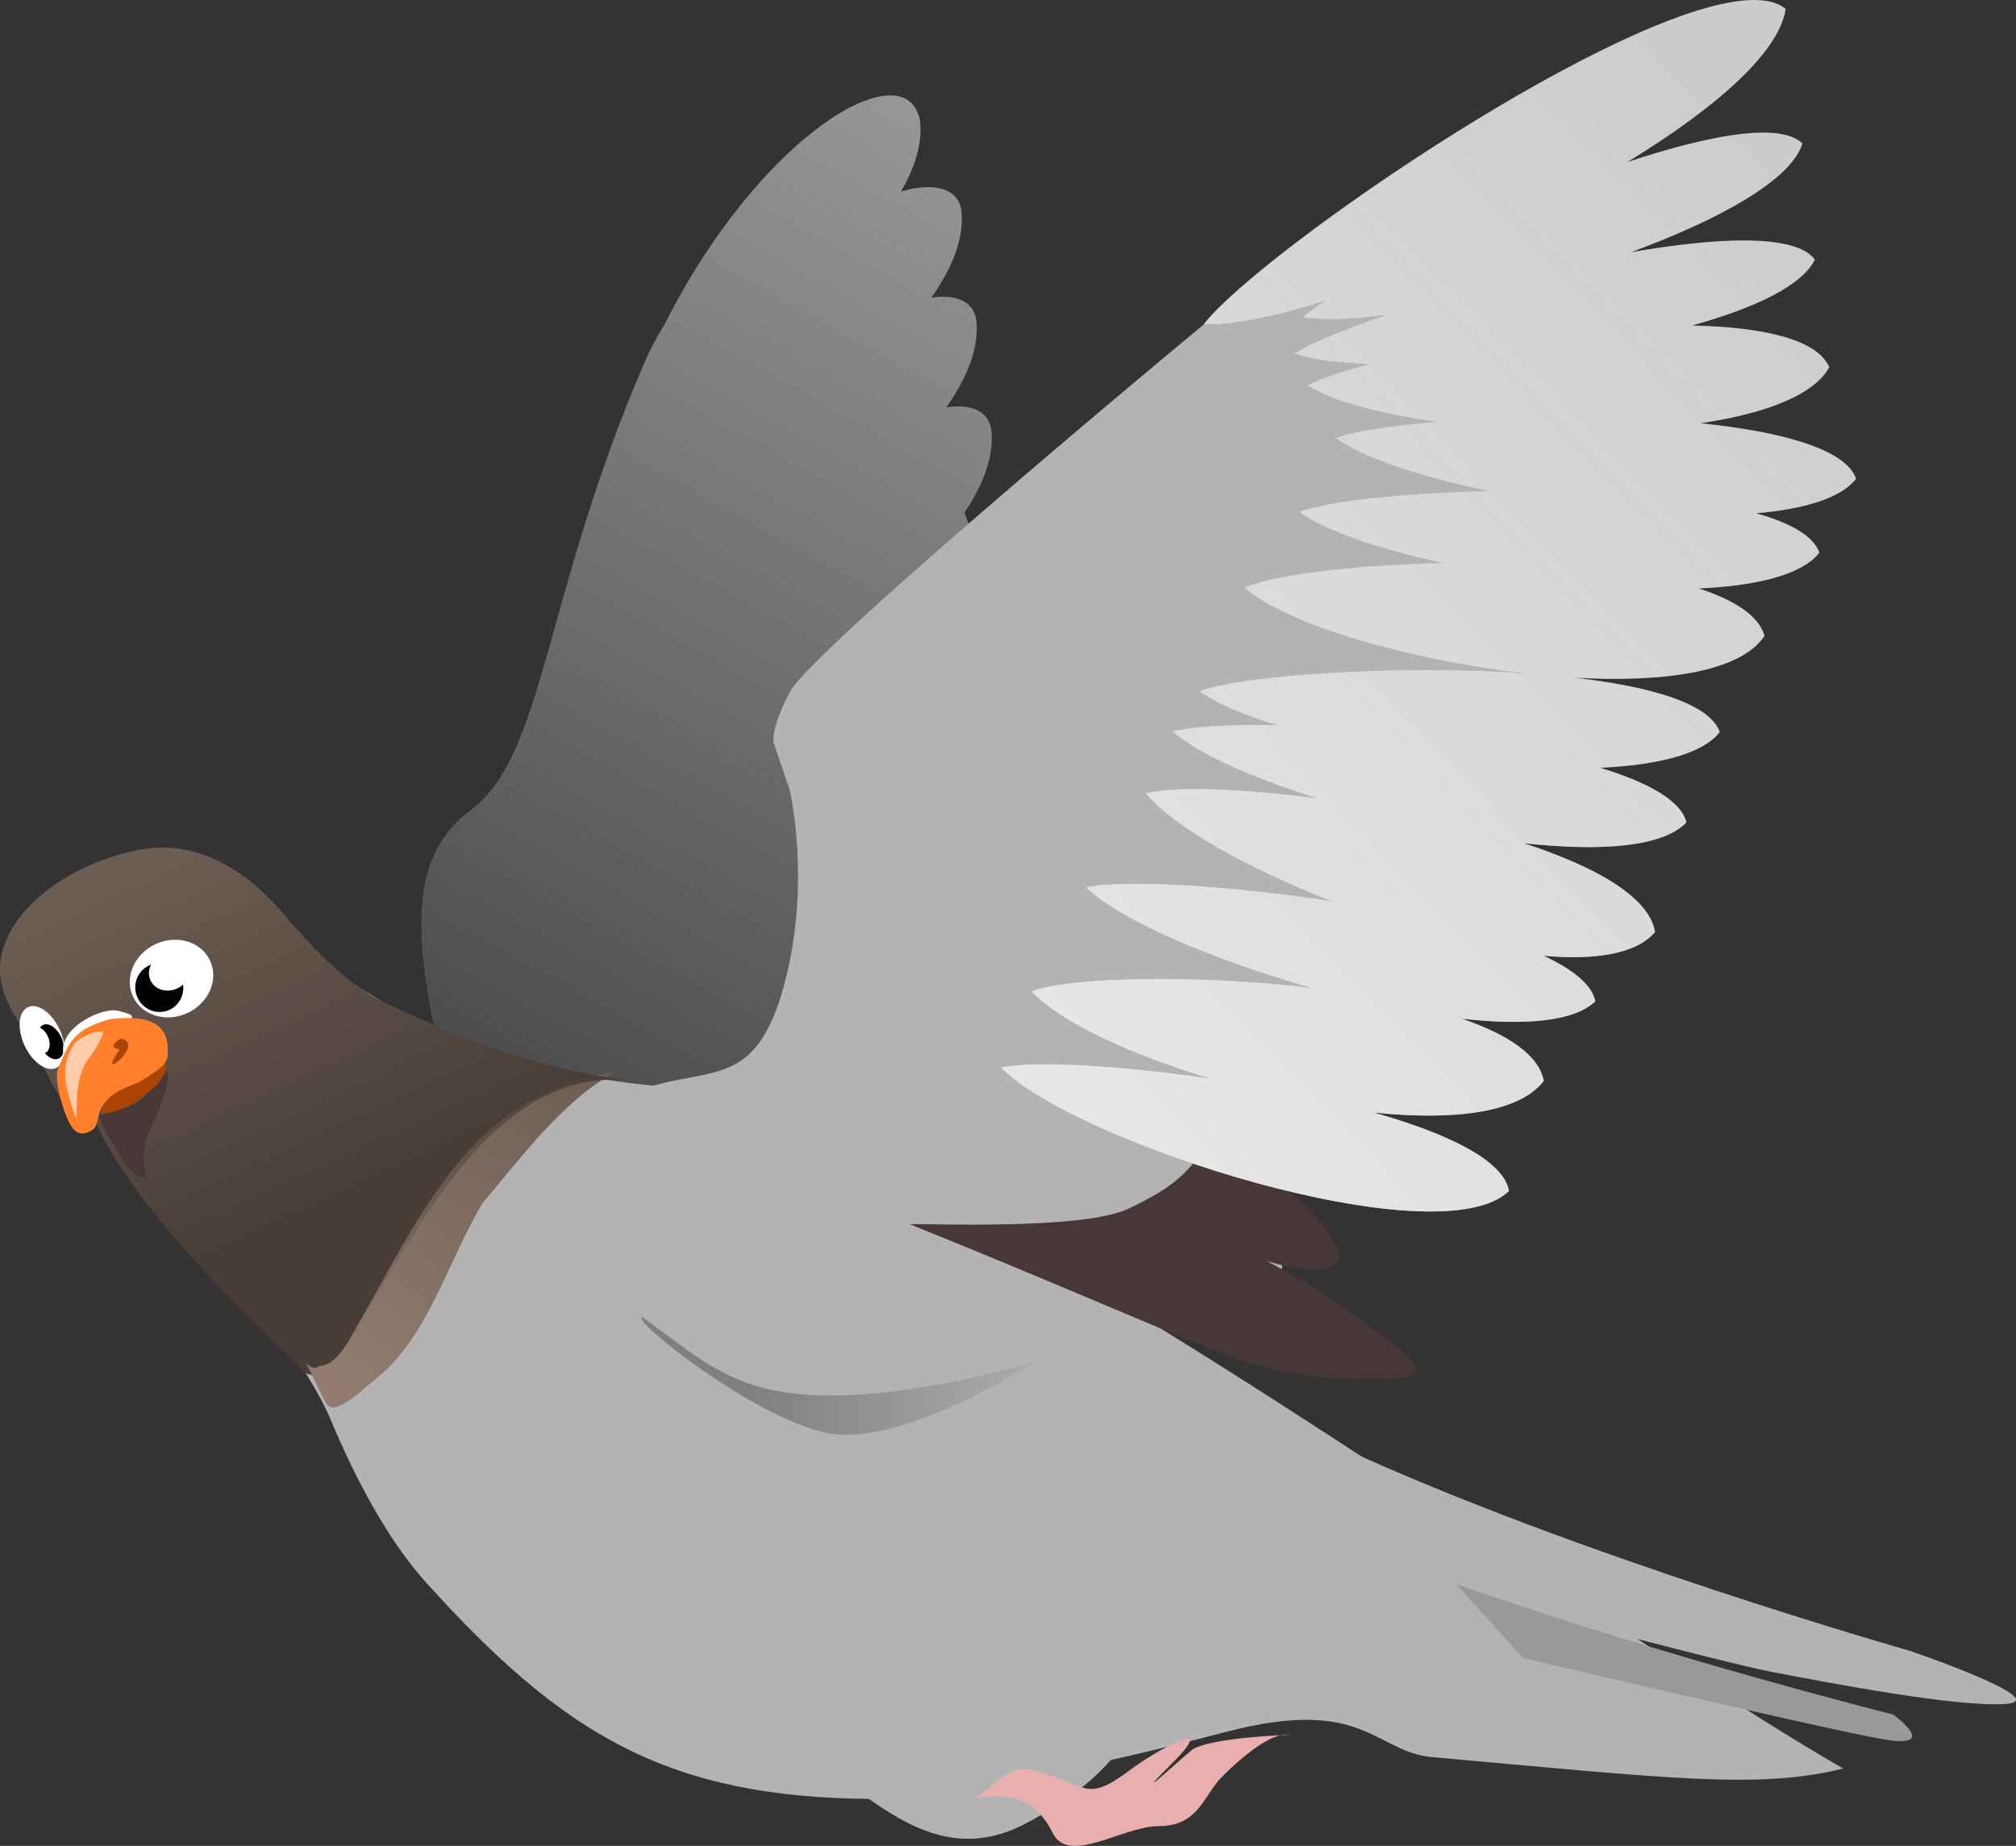 <?xml version="1.0" encoding="UTF-8" standalone="no"?>
<svg
   xmlns:dc="http://purl.org/dc/elements/1.1/"
   xmlns:cc="http://creativecommons.org/ns#"
   xmlns:rdf="http://www.w3.org/1999/02/22-rdf-syntax-ns#"
   xmlns:svg="http://www.w3.org/2000/svg"
   xmlns="http://www.w3.org/2000/svg"
   xmlns:sodipodi="http://sodipodi.sourceforge.net/DTD/sodipodi-0.dtd"
   xmlns:inkscape="http://www.inkscape.org/namespaces/inkscape"
   viewBox="0 0 578.041 529.228"
   version="1.1"
   id="svg908"
   sodipodi:docname="pigeon_crop.svg"
   width="578.041"
   height="529.228"
   inkscape:version="0.92.2 (5c3e80d, 2017-08-06)">
  <rect x="0" y="0" width="578.041" height="529.228" fill="#333333" stroke="none"/>
  <sodipodi:namedview
     pagecolor="#ffffff"
     bordercolor="#666666"
     borderopacity="1"
     objecttolerance="10"
     gridtolerance="10"
     guidetolerance="10"
     inkscape:pageopacity="0"
     inkscape:pageshadow="2"
     inkscape:window-width="1920"
     inkscape:window-height="1019"
     id="namedview910"
     showgrid="false"
     fit-margin-top="0"
     fit-margin-left="0"
     fit-margin-right="0"
     fit-margin-bottom="0"
     inkscape:zoom="0.78490088"
     inkscape:cx="289.641"
     inkscape:cy="210.79607"
     inkscape:window-x="-9"
     inkscape:window-y="-9"
     inkscape:window-maximized="1"
     inkscape:current-layer="svg908" />
  <defs
     id="defs840">
    <linearGradient
       id="b"
       x1="397.59"
       x2="629.02"
       y1="518.97"
       y2="293.25"
       gradientUnits="userSpaceOnUse">
      <stop
         stop-color="#e6e6e6"
         offset="0"
         id="stop815" />
      <stop
         stop-color="#e6e6e6"
         stop-opacity="0"
         offset="1"
         id="stop817" />
    </linearGradient>
    <linearGradient
       id="c"
       x1="181.24"
       x2="243.87"
       y1="604.03"
       y2="508.07"
       gradientUnits="userSpaceOnUse">
      <stop
         stop-color="#917c6f"
         offset="0"
         id="stop820" />
      <stop
         stop-color="#917c6f"
         stop-opacity="0"
         offset="1"
         id="stop822" />
    </linearGradient>
    <linearGradient
       id="d"
       x1="-288.9"
       x2="-242.44"
       y1="-89.11"
       y2="10.895"
       gradientUnits="userSpaceOnUse">
      <stop
         stop-color="#6c5d53"
         offset="0"
         id="stop825" />
      <stop
         stop-color="#6c5d53"
         stop-opacity="0"
         offset="1"
         id="stop827" />
    </linearGradient>
    <linearGradient
       id="a"
       x1="297.59"
       x2="393.31"
       gradientUnits="userSpaceOnUse">
      <stop
         stop-color="#808080"
         offset="0"
         id="stop830" />
      <stop
         stop-color="#808080"
         stop-opacity="0"
         offset="1"
         id="stop832" />
    </linearGradient>
    <linearGradient
       id="e"
       x1="-424.26"
       x2="-274.76"
       y1="-254.78"
       y2="-523.48"
       gradientUnits="userSpaceOnUse">
      <stop
         stop-color="#4d4d4d"
         offset="0"
         id="stop835" />
      <stop
         stop-color="#4d4d4d"
         stop-opacity="0"
         offset="1"
         id="stop837" />
    </linearGradient>
  </defs>
  <g
     id="g947"
     transform="translate(-82.406,-207.749)">
    <g
       id="g846"
       transform="translate(667.12,777.99)">
      <path
         id="path842"
         d="m -329.43,-542.89 c -14.493,-0.067 -43.801,24.034 -64.844,65.875 -1.987,3.128 -3.815,6.503 -5.594,10.625 -29.141,67.524 -28.571,112.88 -50,128.59 -21.429,15.71 -14.281,47.125 -4.281,87.125 l 92.844,37.156 64.312,-40 10,-117.16 c 0,0 -12.871,-29.978 -17.156,-41.406 -0.661,-1.764 -2.177,-6.045 -4.031,-11.219 5.526,-8.161 8.624,-16.486 7.625,-24.156 -1.107,-5.178 -5.99,-6.998 -12.844,-6 6.081,-8.572 9.614,-17.362 8.562,-25.438 -1.106,-5.172 -6.002,-6.991 -12.844,-6 6.081,-8.572 9.614,-17.362 8.562,-25.438 -1.33,-6.222 -8.149,-7.575 -17.25,-5.031 4.082,-6.989 6.259,-13.987 5.406,-20.531 -1.007,-4.708 -4.043,-6.979 -8.469,-7 z"
         inkscape:connector-curvature="0"
         style="fill:#999999" />
      <path
         id="path844"
         d="m -329.43,-542.89 c -14.493,-0.067 -43.801,24.034 -64.844,65.875 -1.987,3.128 -3.815,6.503 -5.594,10.625 -29.141,67.524 -28.571,112.88 -50,128.59 -21.429,15.71 -14.281,47.125 -4.281,87.125 l 92.844,37.156 64.312,-40 10,-117.16 c 0,0 -12.871,-29.978 -17.156,-41.406 -0.661,-1.764 -2.177,-6.045 -4.031,-11.219 5.526,-8.161 8.624,-16.486 7.625,-24.156 -1.107,-5.178 -5.99,-6.998 -12.844,-6 6.081,-8.572 9.614,-17.362 8.562,-25.438 -1.106,-5.172 -6.002,-6.991 -12.844,-6 6.081,-8.572 9.614,-17.362 8.562,-25.438 -1.33,-6.222 -8.149,-7.575 -17.25,-5.031 4.082,-6.989 6.259,-13.987 5.406,-20.531 -1.007,-4.708 -4.043,-6.979 -8.469,-7 z"
         inkscape:connector-curvature="0"
         style="fill:url(#e)" />
    </g>
    <path
       id="path848"
       d="m 115.61,532.14 c 10.99,7.513 53.366,62.927 61.326,81.976 7.235,17.313 16.568,35.147 27.851,47.585 39.221,43.363 68.957,61.407 127.62,61.808 14.957,0.152 56.957,-7.507 101.39,-19.18 39.839,-10.467 42.655,5.713 59.373,7.201 66.84,5.949 93.549,9.357 117.72,3.25 -79.386,-45.561 -258.7,-181.89 -342.39,-195.91 -33.596,-3.111 -63.569,-15.893 -74.995,-23.057 -6.012,-3.769 -20.956,-11.463 -28.555,-23.234 -8.999,-13.938 -24.854,-24.659 -43.474,-18.863 -17.981,5.597 -30.943,13.078 -35.094,26.149 -3.788,11.926 1.864,18.713 6.688,27.864 10.828,20.54 9.963,16.005 22.539,24.409 z"
       inkscape:connector-curvature="0"
       style="fill:#b3b3b3" />
    <path
       id="path850"
       d="m 258.85,515.13 c -43.035,5.849 -57.291,44.665 -76.976,77.883 -1.02,1.321 -3.833,6.368 -7.886,6.327 -0.208,-0.002 -1.044,1.704 -3.85,-0.651 2.112,3.293 4.026,8.399 6.107,11.828 2.874,2.7 8.787,-3.393 15.56,-8.886 13.954,-12.358 19.541,-33.505 28.98,-48.98 10.708,-12.642 23.351,-29.785 38.066,-37.522 z"
       inkscape:connector-curvature="0"
       style="fill:#6c5d53" />
    <path
       id="path852"
       d="m 267.39,519.72 c 19.121,-6.22 31.868,0 39.834,-29.543 7.966,-29.543 1.593,-55.977 1.593,-55.977 l -4.353,-12.825 c 0,0 -2.02,-2.724 4.353,-15.163 6.373,-12.439 124.28,-110.4 141.81,-124.39 17.53,-13.99 46.208,-24.879 46.208,-24.879 25.834,-0.594 42.539,17.016 28.681,74.636 1.978,10.884 -9.56,97.96 -20.714,107.29 -11.154,9.33 -60.495,62.741 -58.901,79.846 1.594,17.105 15.838,86.303 -17.623,72.309 -33.461,-13.994 -65.87,-25.276 -72.243,-23.721 -6.373,1.555 -5.79,20.838 -12.164,20.838 -6.374,0 -60.548,-7.775 -70.109,-23.324 -9.561,-15.549 -3.187,-43.538 -6.373,-45.093 z"
       inkscape:connector-curvature="0"
       style="fill:#b3b3b3" />
    <path
       id="path854"
       d="m 466.59,622.53 c 67.68,31.315 163.64,58.589 163.64,58.589 0,0 41.416,14.142 27.274,15.152 -14.142,1.01 -50.508,-6.061 -66.67,-9.091 -16.162,-3.03 -106.07,-27.274 -106.07,-27.274 l -18.183,-37.376 z"
       inkscape:connector-curvature="0"
       style="fill:#b3b3b3" />
    <path
       id="path856"
       d="m 499.93,661.92 c 60.609,21.213 125.26,37.376 125.26,37.376 0,0 14.142,10.102 -3.03,7.071 -17.172,-3.031 -103.04,-23.234 -103.04,-23.234 l -19.193,-21.213 z"
       inkscape:connector-curvature="0"
       style="fill:#999999" />
    <path
       id="path858"
       d="m 343.29,558.73 c 89.405,36.159 96.418,43.327 125.45,44.358 29.032,1.031 21.708,-3.665 6.983,-14.697 -14.725,-11.032 -29.942,-19.064 -29.942,-19.064 0,0 18.821,6.157 20.558,-0.942 1.067,-4.362 -10.066,-16.888 -17.588,-21.535 -6.51,-4.021 18.539,-1.925 17.567,-4.856 -1.148,-3.458 -35.436,-35.54 -35.436,-35.54 0,0 4.678,3.256 0.777,19.207 -4.05,16.556 -12.567,22.414 -25.892,28.701 -13.039,6.152 -59.268,4.119 -62.475,4.368 z"
       inkscape:connector-curvature="0"
       style="fill:#483737" />
    <path
       id="path860"
       d="m 585.52,207.75 c -36.347,-0.272 -141.32,71.798 -157.91,92.906 7.923,0.409 20.327,-2.154 34.875,-6.75 -2.753,1.802 -4.991,3.408 -6.469,4.75 5.537,1.005 14.074,0.67 24.25,-0.688 -12.447,4.214 -22.188,8.22 -26.656,11.156 4.891,1.704 12.482,2.669 21.656,3 -8.054,2.079 -14.364,4.21 -17.844,6.156 7.071,4.532 20.786,8.125 37.156,10.406 -13.32,1.09 -23.966,2.731 -29.094,4.656 7.639,5.64 24.314,11.11 43.875,15.219 -24.51,0.548 -46.278,2.897 -54.375,5.938 7.3,5.39 22.815,10.646 41.25,14.688 -25.554,0.513 -48.588,3.352 -56.969,7.062 12.12,10.55 46.872,20.667 80.031,24.5 -36.999,-2.433 -80.641,0.582 -92.906,5.188 4.582,3.383 12.441,6.707 22.188,9.719 -13.583,-0.227 -24.523,0.376 -29.875,1.812 6.986,6.29 22.775,13.273 41.594,19.219 -22.134,-2.929 -41.495,-3.567 -49.312,-1.469 8.179,9.803 29.438,21.608 53.406,30.938 -30.216,-4.654 -60.278,-6.265 -70.531,-4 9.454,9.312 36.355,20.826 64.75,28.844 -33.388,-3.928 -69.093,-3.185 -80.406,0.969 8.048,8.702 28.303,18.106 51.375,25.062 -26.433,-3.895 -51.001,-5.193 -60.094,-3.219 20.601,21.453 125.64,54.913 145.59,35.375 -1.624,-8.85 -17.723,-16.497 -38.781,-22.469 22.357,2.316 41.542,0.293 48.75,-9.062 -1.377,-7.469 -10.439,-13.379 -23.5,-17.844 17.647,1.98 32.124,0.95 38.281,-5 -0.959,-4.773 -6.473,-9.14 -14.812,-13.031 14.72,1.286 26.538,-0.468 31.938,-6.812 -1.675,-10.148 -17.197,-18.778 -37.625,-25.469 21.561,2.383 39.814,1.231 46.625,-5.969 -1.562,-6.299 -11.14,-11.506 -24.75,-15.656 16.382,-0.776 29.349,-3.862 34.312,-10.25 -2.912,-8.228 -20.064,-13.095 -41.844,-15.594 25.523,1.481 47.793,-1.541 54.688,-12 -1.771,-5.9 -8.804,-10.327 -18.938,-13.562 16.545,-0.748 29.658,-3.849 34.656,-10.281 -1.723,-4.869 -8.432,-8.558 -18.125,-11.281 13.675,-1.183 24.278,-4.273 28.656,-9.906 -3.036,-8.579 -21.522,-13.51 -44.625,-15.906 18.112,-2.69 32.363,-7.842 36.938,-16.062 -3.565,-8.145 -19.26,-11.499 -39.312,-11.969 17.872,-4.968 31.589,-11.417 35.156,-18.906 -5.456,-7.344 -27.274,-6.51 -52.719,-2.094 25.19,-9.294 46.038,-20.691 49.156,-31.188 -6.331,-6.214 -26.669,-2.464 -50.188,5.344 24.698,-15.076 43.53,-31.197 45.406,-43.938 -2.117,-1.713 -5.146,-2.503 -8.906,-2.531 z"
       inkscape:connector-curvature="0"
       style="fill:#cccccc" />
    <path
       id="path862"
       d="m 266.67,585.42 c 18.571,13.449 27.143,22.416 54.286,22.416 27.143,0 58.571,-9.863 58.571,-9.863 0,0 -38.571,25.106 -60,20.622 -21.429,-4.484 -57.143,-33.175 -52.857,-33.175 z"
       inkscape:connector-curvature="0"
       style="fill:url(#a)" />
    <path
       id="path864"
       d="m 313.57,711.02 c 18.183,10.6 36.365,33.315 62.629,19.686 26.264,-13.629 30.305,-27.258 30.305,-27.258 0,0 -26.264,-6.057 -46.467,-4.543 -20.203,1.514 -46.467,12.114 -46.467,12.114 z"
       inkscape:connector-curvature="0"
       style="fill:#b3b3b3;fill-rule:evenodd" />
    <path
       id="path866"
       d="m 362.06,723.23 c 10.966,-1.71 17.551,0.756 22.223,10.102 4.625,9.249 20.124,-2.02 30.305,-2.02 11.573,0 12.946,-8.905 18.183,-14.142 9.364,-9.364 15.376,-12.122 18.183,-12.122 8.858,0 -18.341,0.079 -26.264,4.041 -1.235,0.618 -20.755,18.735 -6.061,4.041 13.628,-13.628 -4.481,-3.71 -12.122,2.02 -13.352,10.014 -12.063,4.055 -28.284,0 -6.512,-1.628 -10.47,4.666 -16.162,8.081 z"
       inkscape:connector-curvature="0"
       style="fill:#e9afaf;fill-rule:evenodd" />
    <g
       id="g872"
       transform="translate(408.52,545.66)">
      <path
         id="path868"
         d="m -299.26,-17.64 c 11.469,28.79 56.873,68.691 58.183,70.691 15.082,23.037 37.572,-85.821 93.895,-81.272 -30.359,-4.62 -47.615,-12.547 -68.11,-21.993 -6.418,-2.958 -14.945,-8.629 -28.22,-24.205 -10.742,-12.604 -25.141,-23.816 -44.188,-19.549 -17.395,3.896 -33.197,14.572 -37.348,27.642 -3.788,11.926 3.369,18.995 8.193,28.146 10.828,20.54 5.019,12.138 17.595,20.541 z"
         inkscape:connector-curvature="0"
         style="fill:#483e37" />
      <path
         id="path870"
         d="m -299.26,-17.64 c 11.469,28.79 56.873,68.691 58.183,70.691 15.082,23.037 37.572,-85.821 93.895,-81.272 -30.359,-4.62 -47.615,-12.547 -68.11,-21.993 -6.418,-2.958 -14.945,-8.629 -28.22,-24.205 -10.742,-12.604 -25.141,-23.816 -44.188,-19.549 -17.395,3.896 -33.197,14.572 -37.348,27.642 -3.788,11.926 3.369,18.995 8.193,28.146 10.828,20.54 5.019,12.138 17.595,20.541 z"
         inkscape:connector-curvature="0"
         style="fill:url(#d)" />
    </g>
    <g
       id="g902"
       transform="translate(258.03,754.8)">
      <g
         id="g880"
         transform="matrix(-1.067,0.498,0.515,1.105,-1013.1,-616.94)"
         style="fill-rule:evenodd">
        <path
           id="path874"
           d="m -546.43,568.08 c 0,4.931 -4.637,8.929 -10.357,8.929 -5.72,0 -10.357,-3.998 -10.357,-8.929 0,-4.931 4.637,-8.929 10.357,-8.929 5.72,0 10.357,3.997 10.357,8.929 z"
           inkscape:connector-curvature="0"
           style="fill:#ffffff" />
        <path
           id="path876"
           d="m -547.5,569.68 c 0,2.86 -2.279,5.179 -5.089,5.179 -2.811,0 -5.089,-2.318 -5.089,-5.179 0,-2.86 2.279,-5.179 5.089,-5.179 2.811,0 5.089,2.318 5.089,5.179 z"
           transform="matrix(1.145,0,0,1.108,79.564,-62.406)"
           inkscape:connector-curvature="0" />
        <path
           id="path878"
           d="m -551.96,566.38 c 0,2.416 -2.279,4.375 -5.089,4.375 -2.811,0 -5.089,-1.959 -5.089,-4.375 0,-2.416 2.279,-4.375 5.089,-4.375 2.811,0 5.089,1.959 5.089,4.375 z"
           inkscape:connector-curvature="0"
           style="fill:#ffffff" />
      </g>
      <path
         id="path882"
         d="m -511.07,569.86 c 0,4.339 -1.679,7.857 -3.75,7.857 -2.071,0 -3.75,-3.518 -3.75,-7.857 0,-4.339 1.679,-7.857 3.75,-7.857 2.071,0 3.75,3.518 3.75,7.857 z"
         transform="matrix(-1.336,0.623,0.516,1.108,-1145.4,-560.26)"
         inkscape:connector-curvature="0"
         style="fill:#ffffff;fill-rule:evenodd" />
      <path
         id="path884"
         d="m -512.5,570.31 c 0,2.12 -0.999,3.839 -2.232,3.839 -1.233,0 -2.232,-1.719 -2.232,-3.839 0,-2.12 0.999,-3.839 2.232,-3.839 1.233,0 2.232,1.719 2.232,3.839 z"
         transform="matrix(-1.319,0.615,0.585,1.254,-1173.6,-646.98)"
         inkscape:connector-curvature="0"
         style="fill-rule:evenodd" />
      <g
         id="g888"
         transform="matrix(-1.336,0.623,0.516,1.108,-1144.9,-558.06)">
        <path
           id="path886"
           d="m -512.68,568.34 c 0,1.825 -0.799,3.304 -1.786,3.304 -0.986,0 -1.786,-1.479 -1.786,-3.304 0,-1.825 0.799,-3.304 1.786,-3.304 0.986,0 1.786,1.479 1.786,3.304 z"
           inkscape:connector-curvature="0"
           style="fill:#ffffff;fill-rule:evenodd" />
      </g>
      <path
         id="path890"
         d="m -146.78,-227.94 c 5.885,1.617 20.904,-9.549 18.564,-14.566 -0.184,-0.395 0.318,-0.507 0.059,-0.172 -0.907,1.176 -2.663,2.029 -3.852,3.093 -3.02,2.705 -8.614,4.423 -11.002,6.284 -1.534,1.195 -3.269,3.621 -3.77,5.361 z"
         inkscape:connector-curvature="0"
         style="fill:#aa4400" />
      <path
         id="path892"
         d="m -157.35,-244.63 c -2.026,-7.469 11.319,-14.153 16.035,-12.522 0.843,0.292 4.288,0.919 3.44,1.999 -1.505,1.915 -8.813,2.597 -11.708,3.874 -3.595,1.586 -6.053,5.066 -7.826,6.82"
         inkscape:connector-curvature="0"
         style="fill:#ffffff" />
      <path
         id="path894"
         d="m -147.28,-227.22 c 6.065,-1.63 11.284,-2.807 14.242,-6.641 1.69,-1.208 4.721,-4.405 5.074,-6.443 1.664,3.568 -2.29,11.365 -3.419,14.64 -3.14,5.442 -3.986,10.571 -2.231,15.92 -2.023,0.967 -2.909,-0.145 -5.825,-3.195 -5.115,-8.69 -5.879,-8.475 -7.841,-14.281 z"
         inkscape:connector-curvature="0"
         style="fill:#483737" />
      <path
         id="path896"
         d="m -144.02,-254.88 c -10.212,2.866 -11.66,6.028 -15.215,14.878 -0.266,3.975 0.609,6.98 1.784,10.698 1.75,4.949 3.3,7.974 6.496,7.06 5.004,-1.431 1.659,-4.809 6.158,-9.502 3.58,-3.734 6.298,-3.225 11.231,-6.39 4.933,-3.165 6.314,-4.386 6.023,-7.997 0.076,-9.455 -8.939,-9.53 -16.478,-8.747 z"
         inkscape:connector-curvature="0"
         style="fill:#ff7f2a" />
      <path
         id="path898"
         d="m -141.66,-248.92 c 1.209,-0.635 1.768,-0.053 2.269,0.383 2.39,2.083 -3.646,7.419 -4.07,6.51 -0.33,-0.707 1.9,-3.559 2.104,-4.152 0.077,-0.223 -3.735,-0.184 -0.303,-2.741 z"
         inkscape:connector-curvature="0"
         style="fill:#aa4400" />
      <path
         id="path900"
         d="m -154.06,-248.11 c -2.54,3.426 -3.317,7.254 -2.654,11.633 0.61,4.032 2.994,10.222 2.994,10.222 0.125,-6.016 -0.063,-12.444 3.537,-17.344 3.491,-4.525 4.288,-7.707 4.288,-7.707 0,0 -3.61,-0.559 -8.164,3.196 z"
         inkscape:connector-curvature="0"
         style="fill:#ffccaa" />
    </g>
    <path
       id="path904"
       d="m 258.85,515.13 c -43.035,5.849 -57.291,44.665 -76.976,77.883 -1.02,1.321 -3.833,6.368 -7.886,6.327 -0.208,-0.002 -1.044,1.704 -3.85,-0.651 2.112,3.293 4.026,8.399 6.107,11.828 2.874,2.7 8.787,-3.393 15.56,-8.886 13.954,-12.358 19.541,-33.505 28.98,-48.98 10.708,-12.642 23.351,-29.785 38.066,-37.522 z"
       inkscape:connector-curvature="0"
       style="fill:url(#c)" />
    <path
       id="path906"
       d="m 585.52,207.75 c -36.347,-0.272 -141.32,71.798 -157.91,92.906 7.923,0.409 20.327,-2.154 34.875,-6.75 -2.753,1.802 -4.991,3.408 -6.469,4.75 5.537,1.005 14.074,0.67 24.25,-0.688 -12.447,4.214 -22.188,8.22 -26.656,11.156 4.891,1.704 12.482,2.669 21.656,3 -8.054,2.079 -14.364,4.21 -17.844,6.156 7.071,4.532 20.786,8.125 37.156,10.406 -13.32,1.09 -23.966,2.731 -29.094,4.656 7.639,5.64 24.314,11.11 43.875,15.219 -24.51,0.548 -46.278,2.897 -54.375,5.938 7.3,5.39 22.815,10.646 41.25,14.688 -25.554,0.513 -48.588,3.352 -56.969,7.062 12.12,10.55 46.872,20.667 80.031,24.5 -36.999,-2.433 -80.641,0.582 -92.906,5.188 4.582,3.383 12.441,6.707 22.188,9.719 -13.583,-0.227 -24.523,0.376 -29.875,1.812 6.986,6.29 22.775,13.273 41.594,19.219 -22.134,-2.929 -41.495,-3.567 -49.312,-1.469 8.179,9.803 29.438,21.608 53.406,30.938 -30.216,-4.654 -60.278,-6.265 -70.531,-4 9.454,9.312 36.355,20.826 64.75,28.844 -33.388,-3.928 -69.093,-3.185 -80.406,0.969 8.048,8.702 28.303,18.106 51.375,25.062 -26.433,-3.895 -51.001,-5.193 -60.094,-3.219 20.601,21.453 125.64,54.913 145.59,35.375 -1.624,-8.85 -17.723,-16.497 -38.781,-22.469 22.357,2.316 41.542,0.293 48.75,-9.062 -1.377,-7.469 -10.439,-13.379 -23.5,-17.844 17.647,1.98 32.124,0.95 38.281,-5 -0.959,-4.773 -6.473,-9.14 -14.812,-13.031 14.72,1.286 26.538,-0.468 31.938,-6.812 -1.675,-10.148 -17.197,-18.778 -37.625,-25.469 21.561,2.383 39.814,1.231 46.625,-5.969 -1.562,-6.299 -11.14,-11.506 -24.75,-15.656 16.382,-0.776 29.349,-3.862 34.312,-10.25 -2.912,-8.228 -20.064,-13.095 -41.844,-15.594 25.523,1.481 47.793,-1.541 54.688,-12 -1.771,-5.9 -8.804,-10.327 -18.938,-13.562 16.545,-0.748 29.658,-3.849 34.656,-10.281 -1.723,-4.869 -8.432,-8.558 -18.125,-11.281 13.675,-1.183 24.278,-4.273 28.656,-9.906 -3.036,-8.579 -21.522,-13.51 -44.625,-15.906 18.112,-2.69 32.363,-7.842 36.938,-16.062 -3.565,-8.145 -19.26,-11.499 -39.312,-11.969 17.872,-4.968 31.589,-11.417 35.156,-18.906 -5.456,-7.344 -27.274,-6.51 -52.719,-2.094 25.19,-9.294 46.038,-20.691 49.156,-31.188 -6.331,-6.214 -26.669,-2.464 -50.188,5.344 24.698,-15.076 43.53,-31.197 45.406,-43.938 -2.117,-1.713 -5.146,-2.503 -8.906,-2.531 z"
       inkscape:connector-curvature="0"
       style="fill:url(#b)" />
  </g>
</svg>
